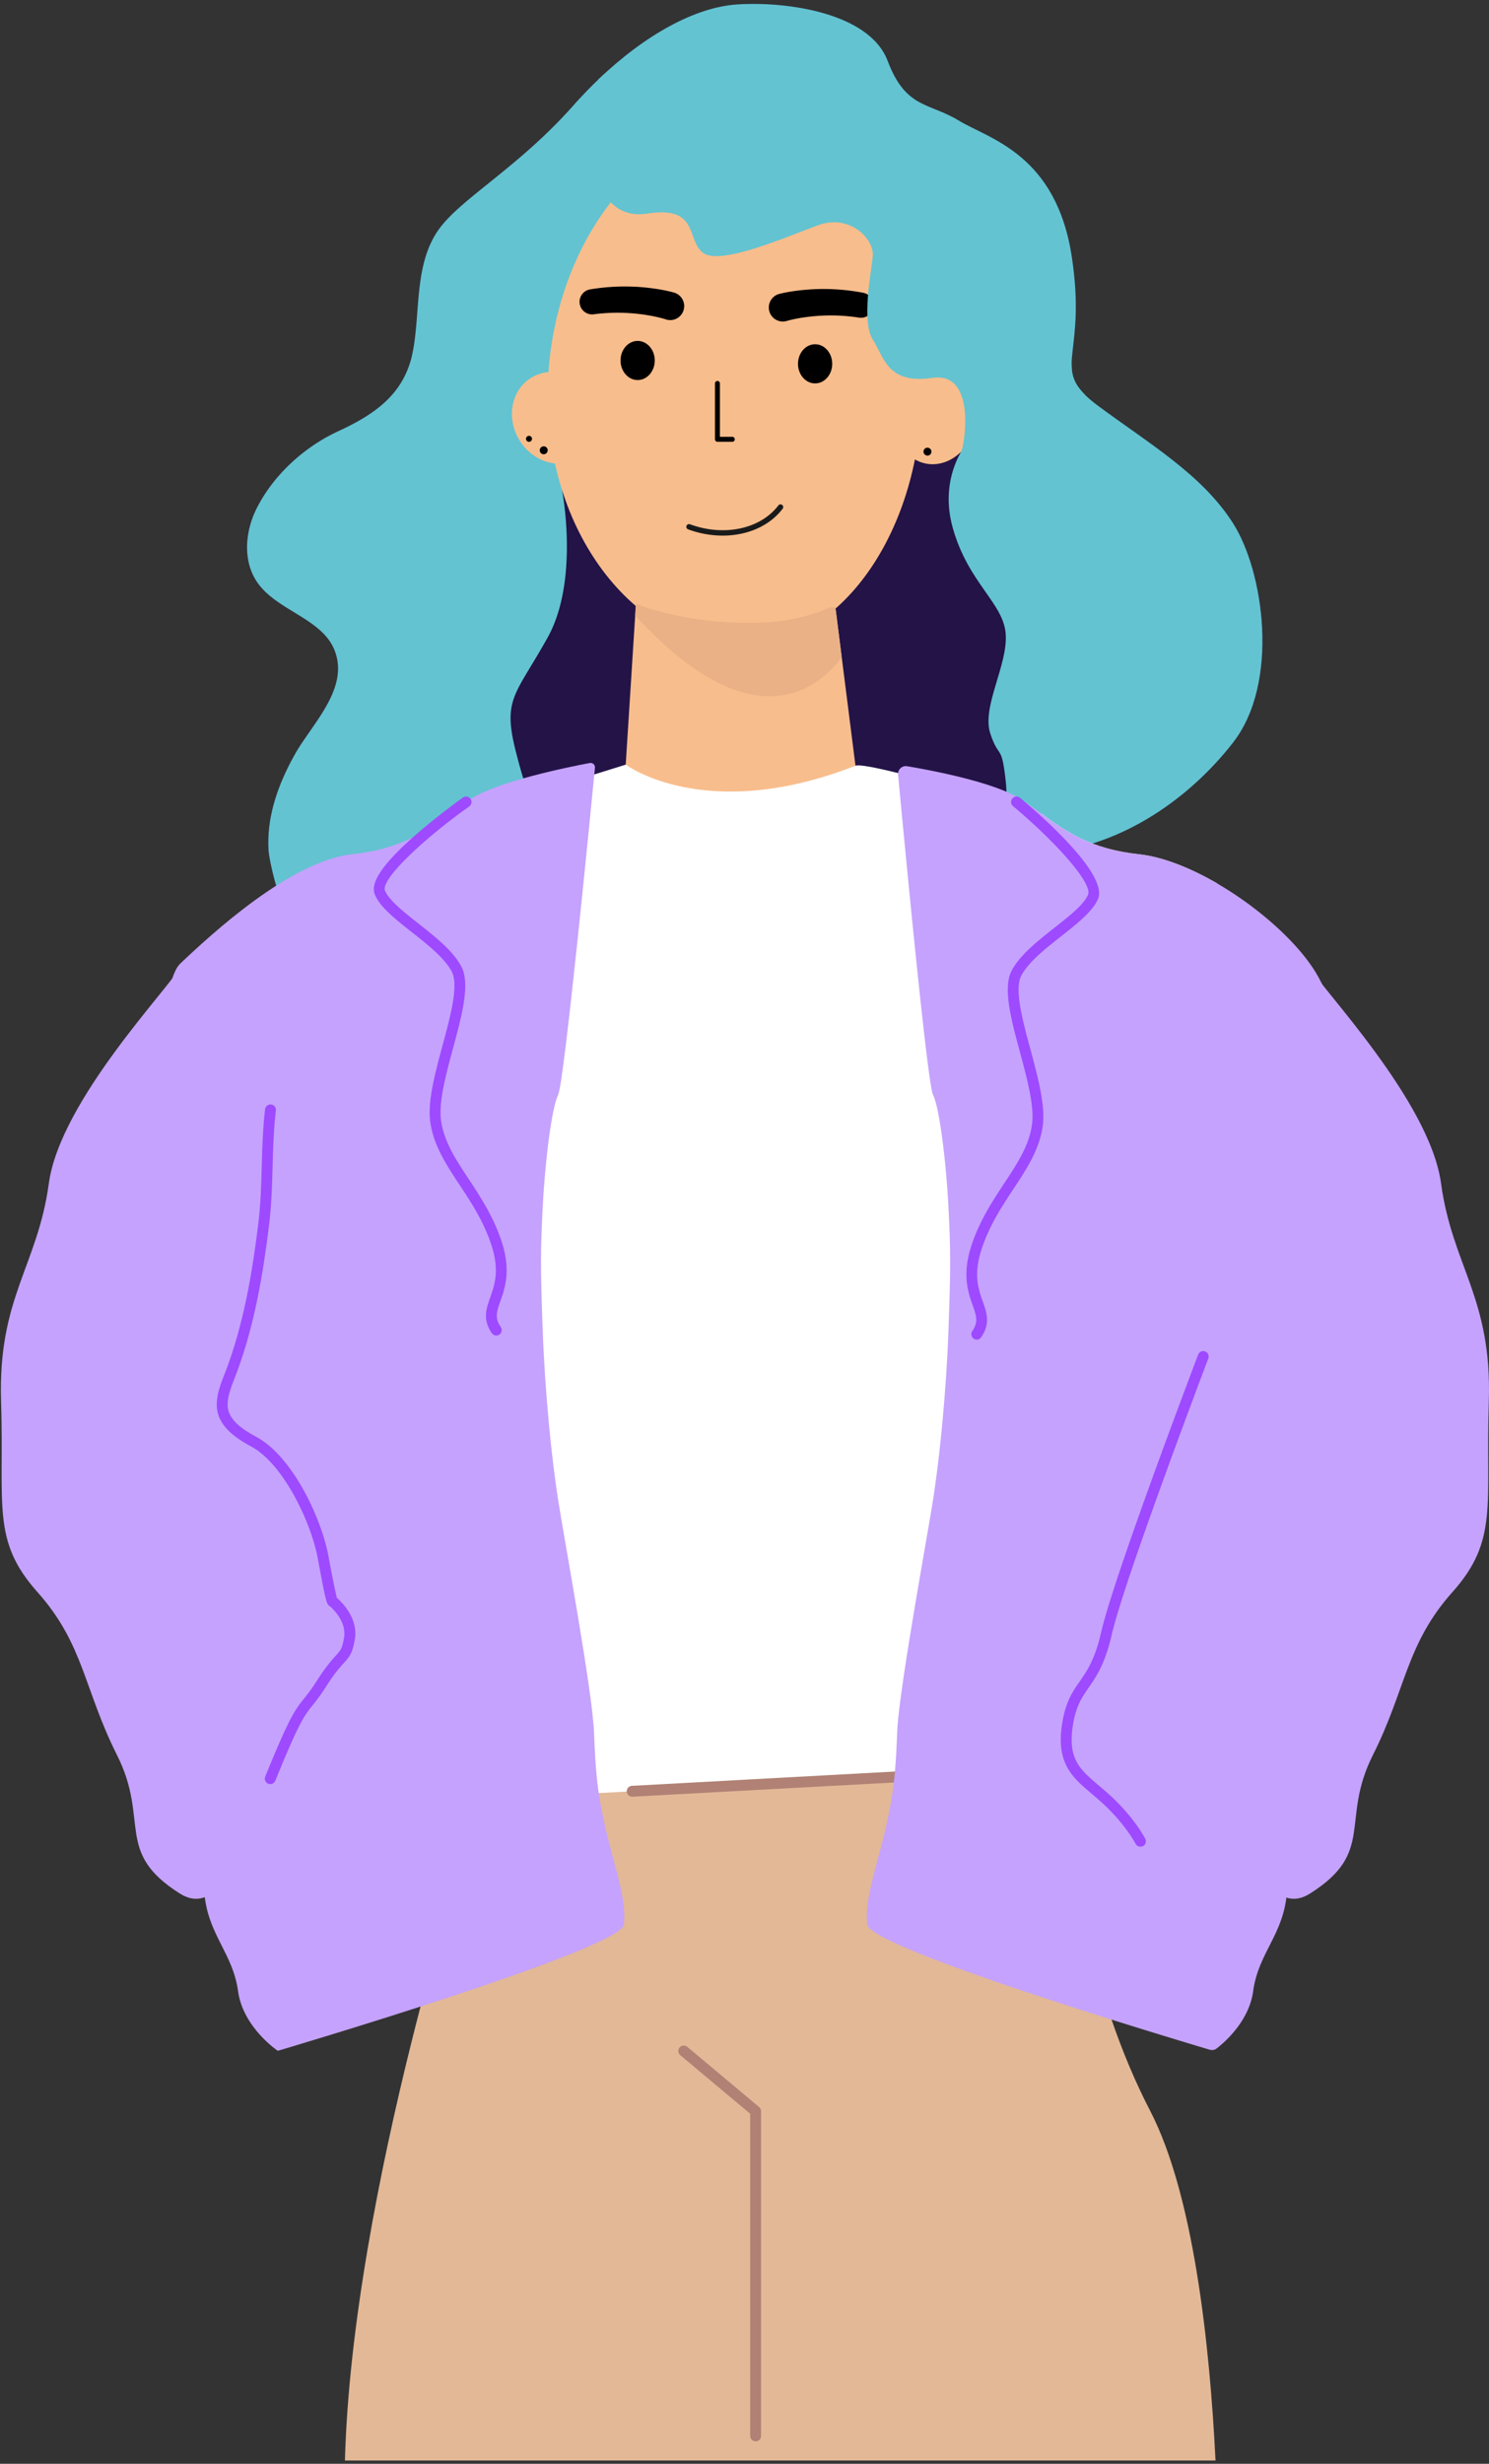 <svg width="202" height="334" fill="none" xmlns="http://www.w3.org/2000/svg"><rect width="100%" height="100%" fill="#333333" stroke="none"/><path d="M167.299 100.649c-6.288 8.099-16.173 14.695-26.66 14.994-.996.026-2.703.143-4.979.324-16.676 1.322-63.82 6.283-84.644 8.497-6.218.655-10.09 1.079-10.109 1.079-2.497.269-4.383-8.836-4.475-10.176-.312-4.645 1.339-9.153 3.585-13.138 2.284-4.059 7.277-8.773 5.435-13.878-1.625-4.526-7.869-5.473-10.583-9.44-1.949-2.861-1.636-6.802-.099-9.9 2.265-4.581 6.497-8.422 11.08-10.536 3.945-1.82 7.339-3.941 9.111-7.624a12.4 12.4 0 00.934-2.7c1.232-5.543.107-12.526 3.883-17.395 3.144-4.052 10.782-8.324 17.97-16.423a59.83 59.83 0 014.266-4.346C88.078 4.415 94.546.971 99.984.61c6.741-.45 17.971 1.123 20.442 7.65 2.471 6.523 5.615 5.624 9.66 8.099 4.045 2.475 13.252 4.5 15.344 18.6 1.188 7.947-.007 11.697-.044 14.37-.018 1.54.342 2.719 1.762 4.14.485.494 1.103 1.01 1.879 1.584 6.891 5.101 14.08 9.296 18.275 15.903 4.181 6.593 6.284 21.594-.003 29.693z" fill="#231347"/><path d="M167.295 100.646c-6.288 8.099-16.172 14.695-26.659 14.993-.997.026-2.707.144-4.979.324.584-3.329 1.088-7.27.798-9.918-.574-5.399-.916-3.006-2.111-6.604-1.195-3.598 2.398-9.296 2.092-13.498-.298-4.195-5.085-6.895-7.188-14.397-2.093-7.495 2.467-12.202 2.467-12.202l13.66-10.018c-.018 1.54.342 2.718 1.762 4.14.485.493 1.107 1.009 1.879 1.583 6.891 5.101 14.08 9.296 18.275 15.904 4.192 6.592 6.296 21.593.004 29.693z" fill="#63C3D1"/><path d="M116.565 111.551a43.872 43.872 0 01-8.921 2.843H91.858a39.77 39.77 0 01-7.16-2.195l.188-8.541 1.284-20.223.102-1.599.232-3.657 26.391.71.438 3.448.856 6.751 1.865 14.718.511 7.745zm15.661-53.563c-.897 3.415-3.99 5.558-6.91 4.788-2.919-.77-4.563-4.158-3.666-7.572.898-3.414 3.99-5.558 6.91-4.788 2.919.77 4.559 4.158 3.666 7.572z" fill="#F8BD8C"/><path d="M165.158 119.783l-5.302 124.148-39.136 1.237-75.194 2.372-5.99-129.79 45.354-14.092s10.8 8.11 31.167.148c.489-.192 2.64.217 5.792.998 4.905 1.219 12.237 3.344 19.489 5.524 3.294 2.405 6.608 4.773 13.179 5.481 3.217.346 6.994 1.852 10.641 3.974z" fill="#fff"/><path d="M76.245 66.415s2.397 12.202-1.95 20.007c-4.338 7.8-6.136 8.253-4.338 15.369 1.798 7.127 2.184 5.506 1.798 9.664-.199 2.232-10.763 8.273-20.736 13.005-6.218.656-10.09 1.079-10.108 1.079-2.497.269-4.383-8.835-4.475-10.176-.313-4.644 1.338-9.152 3.585-13.137 2.283-4.059 7.277-8.773 5.435-13.878-1.626-4.526-7.87-5.473-10.583-9.44-1.949-2.861-1.636-6.802-.1-9.9 2.266-4.581 6.498-8.423 11.08-10.537 3.945-1.82 7.34-3.94 9.112-7.624a12.4 12.4 0 00.934-2.7c1.232-5.543.107-12.526 3.883-17.395 3.144-4.051 10.782-8.323 17.97-16.422a59.83 59.83 0 014.266-4.346l2.56 28.628-8.333 27.803z" fill="#63C3D1"/><path d="M125.063 52.648c0 19.384-11.061 35.096-24.707 35.096S74.3 72.93 74.3 53.547s12.41-35.998 26.056-35.998 24.707 15.715 24.707 35.1z" fill="#F8BD8C"/><path d="M90.292 43.282a18.709 18.709 0 00-2.313-.53 23.847 23.847 0 00-2.46-.295 24.65 24.65 0 00-4.946.147l-.026.004a1.701 1.701 0 01-1.908-1.473 1.711 1.711 0 011.408-1.904 28.294 28.294 0 015.656-.376c.945.026 1.886.11 2.827.236.96.132 1.835.28 2.887.567a1.904 1.904 0 011.335 2.335 1.9 1.9 0 01-2.332 1.337l-.062-.018-.066-.03zm15.451-3.444c1.059-.261 1.938-.383 2.901-.493.945-.1 1.887-.162 2.835-.166 1.89-.018 3.784.155 5.645.516a1.704 1.704 0 011.349 2 1.704 1.704 0 01-1.93 1.366l-.026-.004a24.632 24.632 0 00-4.942-.269c-.827.034-1.651.118-2.467.233-.795.114-1.67.287-2.324.475l-.063.018a1.9 1.9 0 01-2.35-1.304 1.904 1.904 0 011.372-2.372zM88.824 48.87c0 1.465-1.04 2.65-2.32 2.65-1.28 0-2.32-1.189-2.32-2.65 0-1.467 1.04-2.653 2.32-2.653 1.28 0 2.32 1.19 2.32 2.652zm24.075.452c0 1.466-1.041 2.652-2.32 2.652-1.284 0-2.321-1.19-2.321-2.652 0-1.466 1.041-2.652 2.321-2.652 1.279-.003 2.32 1.186 2.32 2.652z" fill="#000"/><path d="M80.308 53.547c1.883 2.983 1.22 6.788-1.486 8.5-2.702 1.713-6.423.685-8.306-2.298-1.883-2.983-1.22-6.788 1.485-8.5 2.707-1.713 6.424-.686 8.307 2.298z" fill="#F8BD8C"/><path d="M147.144 53.466c-3.946 3.454-8.678 7.55-9.2 8.334-.897 1.348-8.866 1.518-7.557-.563.43-.685 2.166-10.91-3.898-10.01-6.063.898-6.512-2.7-8.078-5.175-1.563-2.475-.236-8.998-.008-11.33.225-2.32-3.144-5.767-7.413-4.194-4.269 1.576-13.028 5.399-15.499 3.823-2.471-1.577-.449-6.523-7.638-5.4-7.188 1.124-7.413-8.323-7.413-8.323l.773-9.9C87.512 4.716 94.303.981 99.98.602c6.74-.45 17.97 1.123 20.441 7.65 2.471 6.522 5.615 5.623 9.66 8.099 4.045 2.474 13.252 4.5 15.345 18.599 1.868 12.511-2.173 14.625 1.717 18.515z" fill="#63C3D1"/><path d="M164.901 333.558H46.794c.493-18.172 4.7-39.324 8.976-56.516.427-1.72.857-3.4 1.28-5.031 2.975-11.433 5.806-20.581 7.251-25.067.626-1.945.986-3.013.986-3.013l15.937-.854 4.541-.247 35.576-1.912 22.567-1.211s.092 1.749.423 4.71c.684 6.173 2.398 17.613 6.461 29.361 1.434 4.162 3.162 8.368 5.251 12.39 5.846 11.311 8.06 31.391 8.858 47.39z" fill="#E2B897"/><path d="M80.01 103.434c.394-.074.74.25.702.644-.57 5.875-4.17 42.69-4.997 44.348-.897 1.801-1.798 9.299-2.096 15.299-.298 6-.298 8.099 0 16.5s1.199 17.399 2.096 23.097c.897 5.697 4.64 25.873 4.869 31.497.224 5.624.448 8.136 1.573 13.068 1.122 4.931 2.92 9.657 2.472 13.03-.45 3.374-46.947 17.097-46.947 17.097s-4.717-3.149-5.39-8.099-3.817-7.425-4.494-12.6c-.673-5.174-2.397-35.538 1.199-50.167 3.593-14.629-9.884-25.427-9.285-27.825.6-2.401.449-44.62 4.718-48.672 4.27-4.051 14.988-13.947 23.36-14.85 8.374-.898 11.455-4.5 15.949-7.425 3.817-2.478 13.465-4.416 16.271-4.942z" fill="#C5A2FD"/><path d="M67.335 181.05a.74.74 0 01-.607-.316c-1.283-1.857-.768-3.315-.22-4.858.606-1.724 1.298-3.676.128-7.182-1.051-3.157-2.687-5.643-4.276-8.044-1.828-2.773-3.556-5.388-3.99-8.578-.378-2.77.666-6.644 1.677-10.386 1.081-4.011 2.203-8.162 1.232-9.981-.982-1.849-3.24-3.628-5.424-5.348-2.177-1.716-4.232-3.337-4.968-5.009-.46-1.042-.39-3.024 5.512-8.176 3.078-2.689 6.37-5.028 6.402-5.05a.737.737 0 01.85 1.205c-6.057 4.29-12.087 9.907-11.418 11.428.589 1.337 2.504 2.847 4.534 4.446 2.302 1.815 4.681 3.69 5.81 5.811 1.243 2.335.1 6.571-1.11 11.057-.971 3.602-1.979 7.329-1.64 9.804.39 2.858 1.948 5.223 3.757 7.967 1.563 2.368 3.332 5.053 4.442 8.39 1.328 3.988.482 6.386-.14 8.139-.503 1.429-.808 2.291.045 3.528a.735.735 0 01-.596 1.153z" fill="#9E4AFF"/><path d="M24.426 131.112c-1.198 2.541-16.256 18.021-17.797 29.295C5.089 171.681-.303 175.909.146 190c.449 14.092-1.35 18.791 4.942 25.837 6.288 7.045 6.288 13.152 10.782 22.08 4.493 8.924-.412 13.152 8.553 18.791 8.965 5.638 12.56-24.426 19.297-30.065 6.74-5.635 2.696-4.825 0-14.154-2.695-9.333-13.925-18.257-14.374-21.546-.448-3.289 2.847-7.477 3.593-10.069.603-2.092 6.288-50.97 7.189-57.106.897-6.136-4.74-2.254-4.74-2.254l-10.962 9.598z" fill="#C5A2FD"/><path d="M36.66 241.861a.741.741 0 01-.68-1.016c3.317-8.14 4.048-9.057 5.258-10.571.46-.574.978-1.223 1.758-2.438 1.228-1.922 2.033-2.81 2.566-3.399.666-.737.846-.932 1.107-2.398.386-2.158-1.485-3.923-1.945-4.317-.42-.169-.57-.836-1.625-6.53-.864-4.644-4.567-12.688-9.002-15.085-2.166-1.168-4.655-2.862-4.688-5.599-.019-1.48.507-2.836 1.018-4.147l.129-.331c2.592-6.722 3.721-13.977 4.49-20.187.316-2.578.393-5.204.463-7.746.07-2.522.144-5.134.456-7.723a.735.735 0 111.46.173c-.302 2.523-.375 5.098-.445 7.591-.074 2.574-.147 5.237-.474 7.882-.776 6.298-1.927 13.664-4.575 20.536l-.129.336c-.477 1.233-.93 2.397-.919 3.594.022 1.96 1.993 3.282 3.916 4.32 4.902 2.645 8.815 11.057 9.752 16.114.761 4.103 1.052 5.333 1.151 5.694.662.571 2.942 2.781 2.423 5.683-.323 1.808-.661 2.239-1.467 3.127-.53.585-1.254 1.384-2.42 3.204a25.978 25.978 0 01-1.845 2.563c-1.13 1.411-1.81 2.265-5.045 10.206a.746.746 0 01-.688.464zm9.075-25.111h.004-.004z" fill="#9E4AFF"/><path d="M85.765 243.566a.74.74 0 01-.736-.696.74.74 0 01.695-.777l42.317-2.298a.743.743 0 01.776.696.74.74 0 01-.695.777l-42.317 2.298h-.04z" fill="#B08174"/><path d="M173.303 207.152c3.593 14.625 1.872 44.992 1.199 50.167-.673 5.171-3.821 7.649-4.493 12.596-.548 4.022-3.762 6.854-4.95 7.778-.268.21-.618.269-.945.174-5.027-1.496-46.023-13.782-46.442-16.95-.453-3.374 1.349-8.099 2.467-13.03.224-.991.416-1.883.574-2.722.64-3.344.82-5.853 1-10.346.224-5.624 3.964-25.796 4.865-31.497.897-5.698 1.794-14.699 2.096-23.097.298-8.401.298-10.5 0-16.5-.302-6-1.199-13.498-2.096-15.299-.806-1.606-4.056-36.091-4.744-43.412a.852.852 0 01.004-.214 1.05 1.05 0 011.224-.928c3.332.556 11.911 2.173 15.492 4.508.964.63 1.865 1.289 2.769 1.945 3.295 2.405 6.608 4.773 13.179 5.48 3.221.35 6.998 1.856 10.645 3.974 5.472 3.182 10.657 7.756 13.234 11.87 4.828 7.691 2.994 18.747 3.372 27.354.28 6.376-.728 14.095.828 20.316.606 2.409-12.87 13.204-9.278 27.833z" fill="#C5A2FD"/><path d="M132.509 181.606a.74.74 0 01-.607-1.156c.853-1.234.548-2.1.044-3.529-.617-1.753-1.463-4.15-.139-8.139 1.11-3.341 2.882-6.022 4.442-8.39 1.809-2.74 3.368-5.109 3.758-7.967.338-2.475-.67-6.202-1.64-9.804-1.21-4.486-2.354-8.721-1.111-11.056 1.129-2.122 3.508-3.997 5.81-5.812 2.03-1.599 3.946-3.109 4.534-4.446.702-1.594-4.729-7.48-10.167-12.021a.741.741 0 01-.096-1.039.739.739 0 011.037-.096c2.853 2.38 12.043 10.409 10.568 13.749-.739 1.672-2.795 3.293-4.968 5.009-2.18 1.72-4.438 3.499-5.424 5.348-.967 1.819.151 5.967 1.232 9.981 1.011 3.746 2.056 7.617 1.677 10.386-.434 3.19-2.162 5.808-3.99 8.578-1.585 2.405-3.224 4.891-4.276 8.048-1.166 3.506-.478 5.462.129 7.182.544 1.543 1.059 3.001-.221 4.857a.694.694 0 01-.592.317z" fill="#9E4AFF"/><path d="M177.694 131.112c1.199 2.541 16.257 18.021 17.797 29.295 1.541 11.274 6.932 15.502 6.483 29.593-.448 14.092 1.35 18.791-4.942 25.837-6.288 7.045-6.288 13.152-10.781 22.08-4.494 8.924.412 13.152-8.553 18.791-8.965 5.638-12.562-24.426-19.298-30.065-6.74-5.635-2.696-4.825 0-14.154 2.695-9.333 13.925-18.257 14.374-21.546.448-3.289-2.846-7.477-3.593-10.069-.603-2.092-6.288-50.97-7.189-57.106-.897-6.136 4.74-2.254 4.74-2.254l10.962 9.598z" fill="#C5A2FD"/><path d="M154.708 250.343a.742.742 0 01-.658-.401c-.015-.026-1.361-2.63-4.446-5.466a47.166 47.166 0 00-1.493-1.3c-2.603-2.203-4.854-4.103-4.034-9.425.464-3.02 1.401-4.372 2.394-5.804 1.019-1.47 2.074-2.991 2.916-6.693 1.699-7.461 12.683-36.37 13.15-37.596a.736.736 0 111.375.523c-.114.298-11.414 30.039-13.087 37.401-.908 3.982-2.092 5.694-3.14 7.204-.931 1.345-1.736 2.505-2.148 5.19-.691 4.504.989 5.926 3.53 8.077a47 47 0 011.541 1.34c3.295 3.031 4.703 5.768 4.762 5.886a.735.735 0 01-.324.99.845.845 0 01-.338.074z" fill="#9E4AFF"/><path d="M102.511 330.958a.739.739 0 01-.736-.737v-43.674l-9.516-7.966a.738.738 0 01.945-1.131l9.777 8.188a.74.74 0 01.265.563v44.016a.737.737 0 01-.735.741z" fill="#B08174"/><path d="M114.186 89.084c-1.924 2.623-4.814 4.865-8.62 5.245-7.766.766-15.348-6.453-19.397-10.895l.103-1.598c.405.166.86.343 1.39.512 3.126 1.027 7.902 2.096 14.264 2.088 4.604-.007 8.126-.965 10.671-2.088l.735-.011.854 6.747z" fill="#EAB186"/><path d="M99.345 59.889H97.33a.336.336 0 01-.335-.335v-7.576c0-.184.15-.335.335-.335.183 0 .334.15.334.335v7.237h1.68c.184 0 .335.15.335.335a.332.332 0 01-.334.339z" fill="#000"/><path d="M98.04 72.61a13.63 13.63 0 01-4.693-.85.366.366 0 01-.217-.472.362.362 0 01.47-.217c4.627 1.701 9.558.648 11.992-2.553a.365.365 0 01.515-.07.37.37 0 01.07.516c-1.795 2.36-4.825 3.646-8.138 3.646z" fill="#1A1A1A"/><path d="M74.3 61.042a.538.538 0 11-1.076 0 .538.538 0 011.076 0zm52.057.184a.538.538 0 01-.537.538.54.54 0 01-.537-.538.536.536 0 111.074 0zm-54.591-1.333a.405.405 0 100-.81.405.405 0 000 .81z" fill="#000"/></svg>